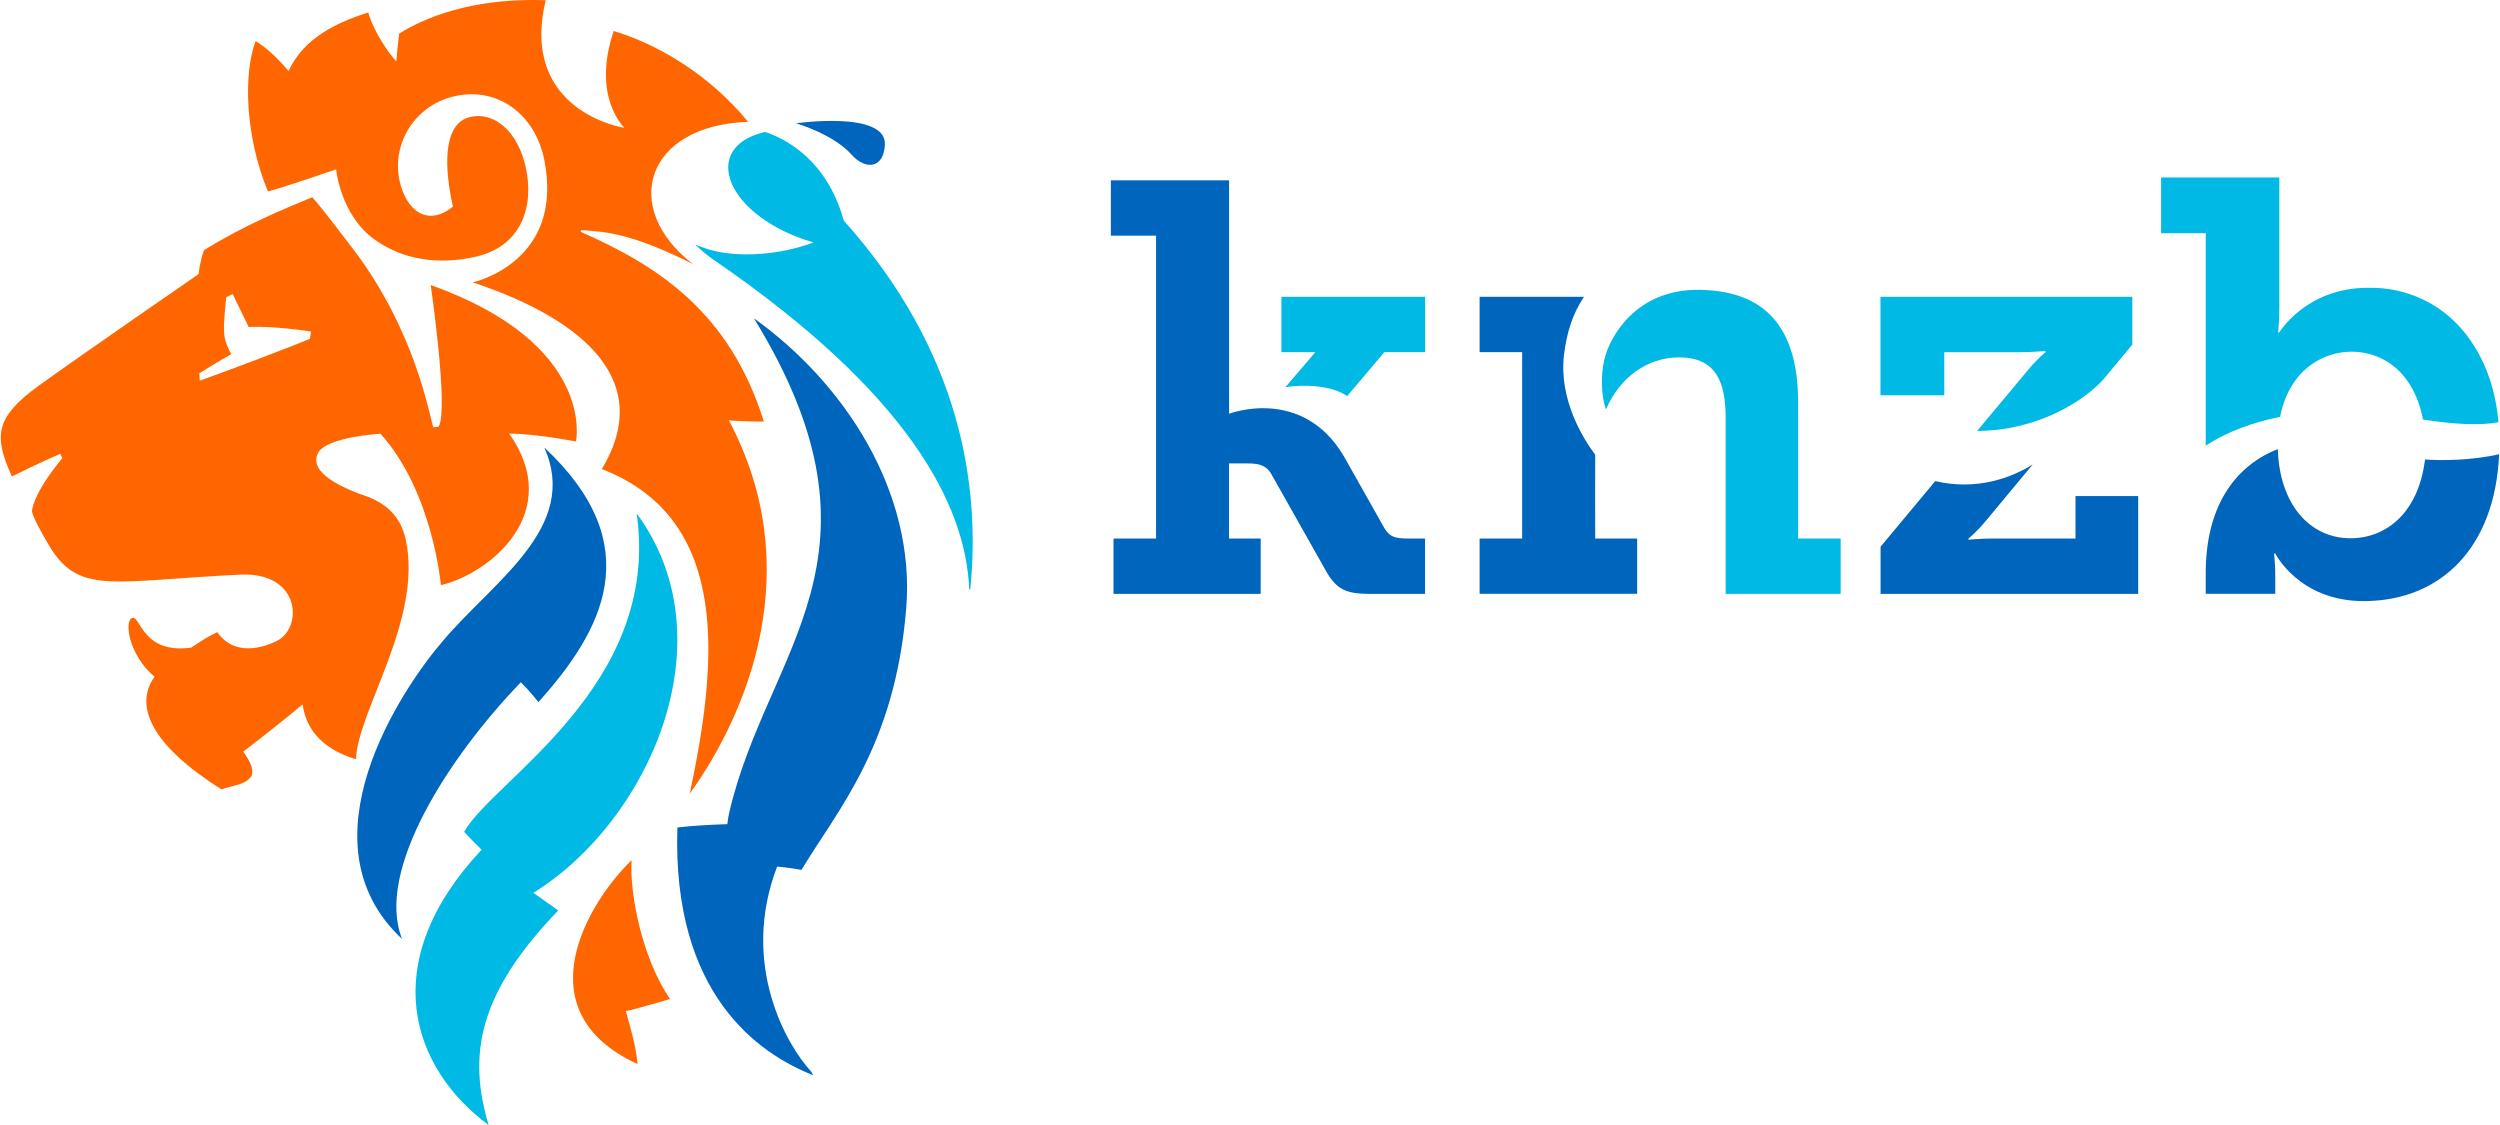 <?xml version="1.0" encoding="UTF-8"?>
<svg xmlns="http://www.w3.org/2000/svg" width="300px" height="135px" viewBox="0 0 171 77" fill="none">
  <path d="M87.93 26.495C89.104 26.318 91.021 26.332 92.154 27.11L94.695 24.101H97.487V20.315H87.649V24.101H89.972L87.93 26.492V26.495Z" fill="#00B9E4"></path>
  <path d="M123.017 36.858V27.572C123.017 22.19 120.577 19.911 116.286 19.837C111.888 19.762 110.108 23.11 109.763 24.573C109.488 25.752 109.538 27.049 109.86 28.03C110.815 25.813 112.709 24.461 114.868 24.461C117.386 24.461 118.056 26.135 118.056 28.607V40.648H125.927V36.862H123.014L123.017 36.858Z" fill="#00B9E4"></path>
  <path d="M133.023 24.105H138.256C139.044 24.105 139.949 24.023 139.949 24.023V24.105C139.949 24.105 139.399 24.543 138.806 25.259L135.269 29.493C139.403 29.493 142.654 27.408 143.958 25.908L145.889 23.585V20.315H128.652V27.052H133.02V24.101L133.023 24.105Z" fill="#00B9E4"></path>
  <path d="M150.914 30.508C152.399 29.517 154.209 28.896 156.006 28.529C156.636 25.31 158.939 24.07 160.907 24.07C163.025 24.084 165.144 25.422 165.784 28.716C167.906 29.038 169.656 29.143 170.95 28.899C170.591 24.729 168.479 21.731 165.7 20.461C165.7 20.461 165.7 20.461 165.697 20.461C165.697 20.461 165.69 20.461 165.687 20.458C164.604 19.948 163.377 19.673 162.02 19.697C157.776 19.697 155.952 22.75 155.952 22.75H155.872C155.872 22.75 155.952 22.026 155.952 21.021V12.146H147.86V15.962H150.914V30.512V30.508Z" fill="#00B9E4"></path>
  <path d="M57.694 15.096C56.547 10.944 53.722 9.501 52.307 9.029C47.758 10.088 49.672 14.862 55.626 16.594C53.292 17.477 49.796 17.823 47.513 16.716C47.872 17.086 48.321 17.46 48.874 17.84C62.075 26.909 66.054 34.519 66.282 40.342H66.353C67.063 33.337 65.752 24.088 57.697 15.1L57.694 15.096Z" fill="#00B9E4"></path>
  <path d="M43.521 35.14C45.214 46.953 33.676 53.404 31.711 56.936C32.093 57.346 32.499 57.761 32.908 58.158C25.584 65.971 28.195 73.18 33.388 77C31.98 72.297 32.6 68.07 38.154 62.314C37.547 61.88 36.968 61.472 36.451 61.109C44.362 56.216 49.904 43.805 43.518 35.136L43.521 35.14Z" fill="#00B9E4"></path>
  <path d="M96.348 36.859C95.402 36.859 95.05 36.74 94.695 36.142L91.926 31.232C89.07 26.39 84.069 28.319 84.069 28.319V12.343H75.977V16.129H79.071V36.859H76.158V40.645H86.231V36.859H84.065V31.718H85.245C85.953 31.718 86.583 31.759 86.975 32.475L90.595 38.892C91.383 40.366 92.05 40.648 93.743 40.648H97.481V36.862H96.341L96.348 36.859Z" fill="#0065BD"></path>
  <path d="M109.126 31.123C108.321 30.047 106.622 27.361 106.994 24.268C107.168 22.828 107.557 21.507 108.358 20.315H101.215V24.101H104.128V36.858H101.215V40.644H111.999V36.858H109.126C109.126 36.858 109.119 31.252 109.126 31.123Z" fill="#0065BD"></path>
  <path d="M165.925 31.449C165.67 33.449 164.966 34.57 164.393 35.232C163.464 36.285 162.201 36.841 160.833 36.841C158 36.841 155.959 34.482 155.848 30.733C153.187 31.789 150.864 34.349 150.914 39.412C150.917 39.812 150.914 40.644 150.914 40.644H155.674V39.412C155.674 38.607 155.593 37.884 155.593 37.884H155.674C155.674 37.884 157.3 41.14 161.704 41.14C161.785 41.14 161.865 41.14 161.946 41.14C166.957 41.038 170.705 37.572 170.997 31.086C169.186 31.517 167.054 31.534 165.921 31.449H165.925Z" fill="#0065BD"></path>
  <path d="M141.997 36.858H136.329C135.541 36.858 134.676 36.94 134.676 36.94V36.858C134.676 36.858 135.226 36.42 135.819 35.704L139.071 31.792C137.643 32.685 135.273 33.599 132.4 32.93L128.659 37.419V40.648H146.291V33.952H142V36.862L141.997 36.858Z" fill="#0065BD"></path>
  <path d="M37.202 30.634C39.622 36.088 33.753 39.738 30.287 43.833C27.387 47.184 20.388 57.676 27.464 64.267C25.6 59.568 30.726 51.755 35.59 46.695C36.19 47.279 36.797 48.053 36.797 48.053C41.164 43.194 44.396 37.361 37.206 30.634H37.202Z" fill="#0065BD"></path>
  <path d="M51.549 21.789C61.559 38.101 52.421 44.444 49.846 55.666C49.8 55.873 49.756 56.124 49.726 56.41C48.512 56.447 47.285 56.518 46.307 56.637C45.941 68.053 51.861 72.121 55.609 73.594C55.559 73.51 55.512 73.428 55.465 73.343C53.809 71.571 50.571 65.999 53.135 59.313C53.135 59.313 53.876 59.371 54.801 59.537C57.241 55.469 61.21 51.075 61.971 41.622C62.611 33.653 57.751 26.23 51.549 21.786V21.789Z" fill="#0065BD"></path>
  <path d="M54.432 8.438C54.432 8.438 60.617 7.558 60.51 9.901C60.433 11.555 59.172 11.636 58.254 10.608C56.97 9.164 54.429 8.438 54.429 8.438H54.432Z" fill="#0065BD"></path>
  <path d="M43.176 58.871C43.028 61.028 43.833 65.486 45.804 68.379C45.804 68.379 43.434 69.082 42.783 69.204C43.122 70.46 43.477 71.605 43.578 72.827C35.69 69.204 40.192 61.744 43.176 58.875V58.871Z" fill="#FF6600"></path>
  <path d="M49.826 28.763C50.524 28.852 52.227 28.858 52.227 28.858C49.877 21.29 44.869 18.152 39.693 15.867L39.726 15.752C41.245 15.857 43.025 15.884 47.376 18.078C42.385 14.234 44.121 8.577 51.151 8.339C48.522 5.151 45.073 3.066 41.949 2.122C40.42 6.665 42.673 8.692 42.656 8.737C42.75 8.784 35.446 7.657 37.299 0.013C33.056 -0.129 29.703 0.794 27.266 2.295C27.152 3.181 27.069 4.193 27.069 4.193C26.566 3.684 25.506 2.142 25.148 0.849C23.066 1.531 20.777 2.53 19.694 4.862C18.903 3.922 18.102 3.205 17.441 2.808C16.583 5.083 16.734 9.361 18.283 13.103C19.181 12.889 22.952 11.592 22.952 11.592C22.952 11.592 23.237 14.726 25.604 16.41C27.97 18.095 30.642 18 32.529 17.565C35.617 16.855 36.545 14.156 35.918 11.395C35.399 9.11 33.87 7.609 32.124 8.01C30.143 8.465 30.404 11.755 30.944 14.139C29.201 15.555 27.753 14.404 27.303 12.424C26.71 9.813 28.376 7.202 31.021 6.594C34.071 5.891 36.582 7.888 37.192 10.916C38.613 17.969 32.298 19.327 32.298 19.327C38.885 21.5 45.056 25.588 41.134 32.105C50.068 35.554 49.025 45.486 47.155 54.321C51.161 48.739 55.22 38.892 49.826 28.76V28.763Z" fill="#FF6600"></path>
  <path d="M29.599 29.259C29.318 28.332 28.349 22.641 24.159 17.107C21.823 14.017 21.316 13.497 21.316 13.497C19.506 14.251 16.687 15.389 13.905 17.124C13.64 17.837 13.533 18.764 13.533 18.764C13.533 18.764 5.394 24.373 2.608 26.39C-0.335 28.522 -0.536 29.782 0.761 32.611C0.761 32.611 2.608 31.684 4.069 31.066L4.214 31.354C2.122 33.874 2.129 35.011 2.129 35.011C2.273 35.558 2.792 36.465 3.262 37.269C5.316 40.787 7.606 39.748 16.405 39.33C20.542 39.137 20.703 43.004 18.863 43.884C17.649 44.461 15.899 44.814 14.813 43.266C14.237 43.531 13.804 43.816 13.027 44.325C9.735 44.78 9.567 42.21 9.031 42.285C8.421 42.369 8.699 44.79 10.522 46.318C9.054 48.369 10.432 51.089 15.098 54.026C16.084 53.707 16.757 53.704 17.16 53.109C17.331 52.668 17.103 52.159 16.593 51.446C18.112 50.281 19.466 49.208 20.659 48.21C20.83 49.517 21.621 51.16 24.306 51.968C24.42 48.678 28.886 42.376 27.719 36.943C27.34 35.171 26.174 34.441 25.212 34.033C23.462 33.453 20.985 32.359 21.722 30.991C22.309 29.898 25.983 29.687 25.983 29.687C29.566 33.646 30.122 40.047 30.122 40.047C33.468 39.273 38.607 35.069 34.795 29.68C36.626 29.68 39.368 30.217 39.368 30.217C39.368 30.217 40.792 23.565 29.422 19.507C29.419 19.467 30.659 27.993 29.975 29.185V29.198L29.603 29.249L29.599 29.259ZM21.155 23.188C19.711 23.799 15.47 25.395 13.62 26.054L13.586 25.551C13.586 25.551 15.091 24.614 15.768 24.241C15.286 23.317 15.309 23.046 15.276 22.611C15.239 22.176 15.423 20.346 15.423 20.346L15.872 20.125L16.962 22.377C18.859 22.305 21.206 22.689 21.233 22.696L21.159 23.195L21.155 23.188Z" fill="#FF6600"></path>
</svg>
